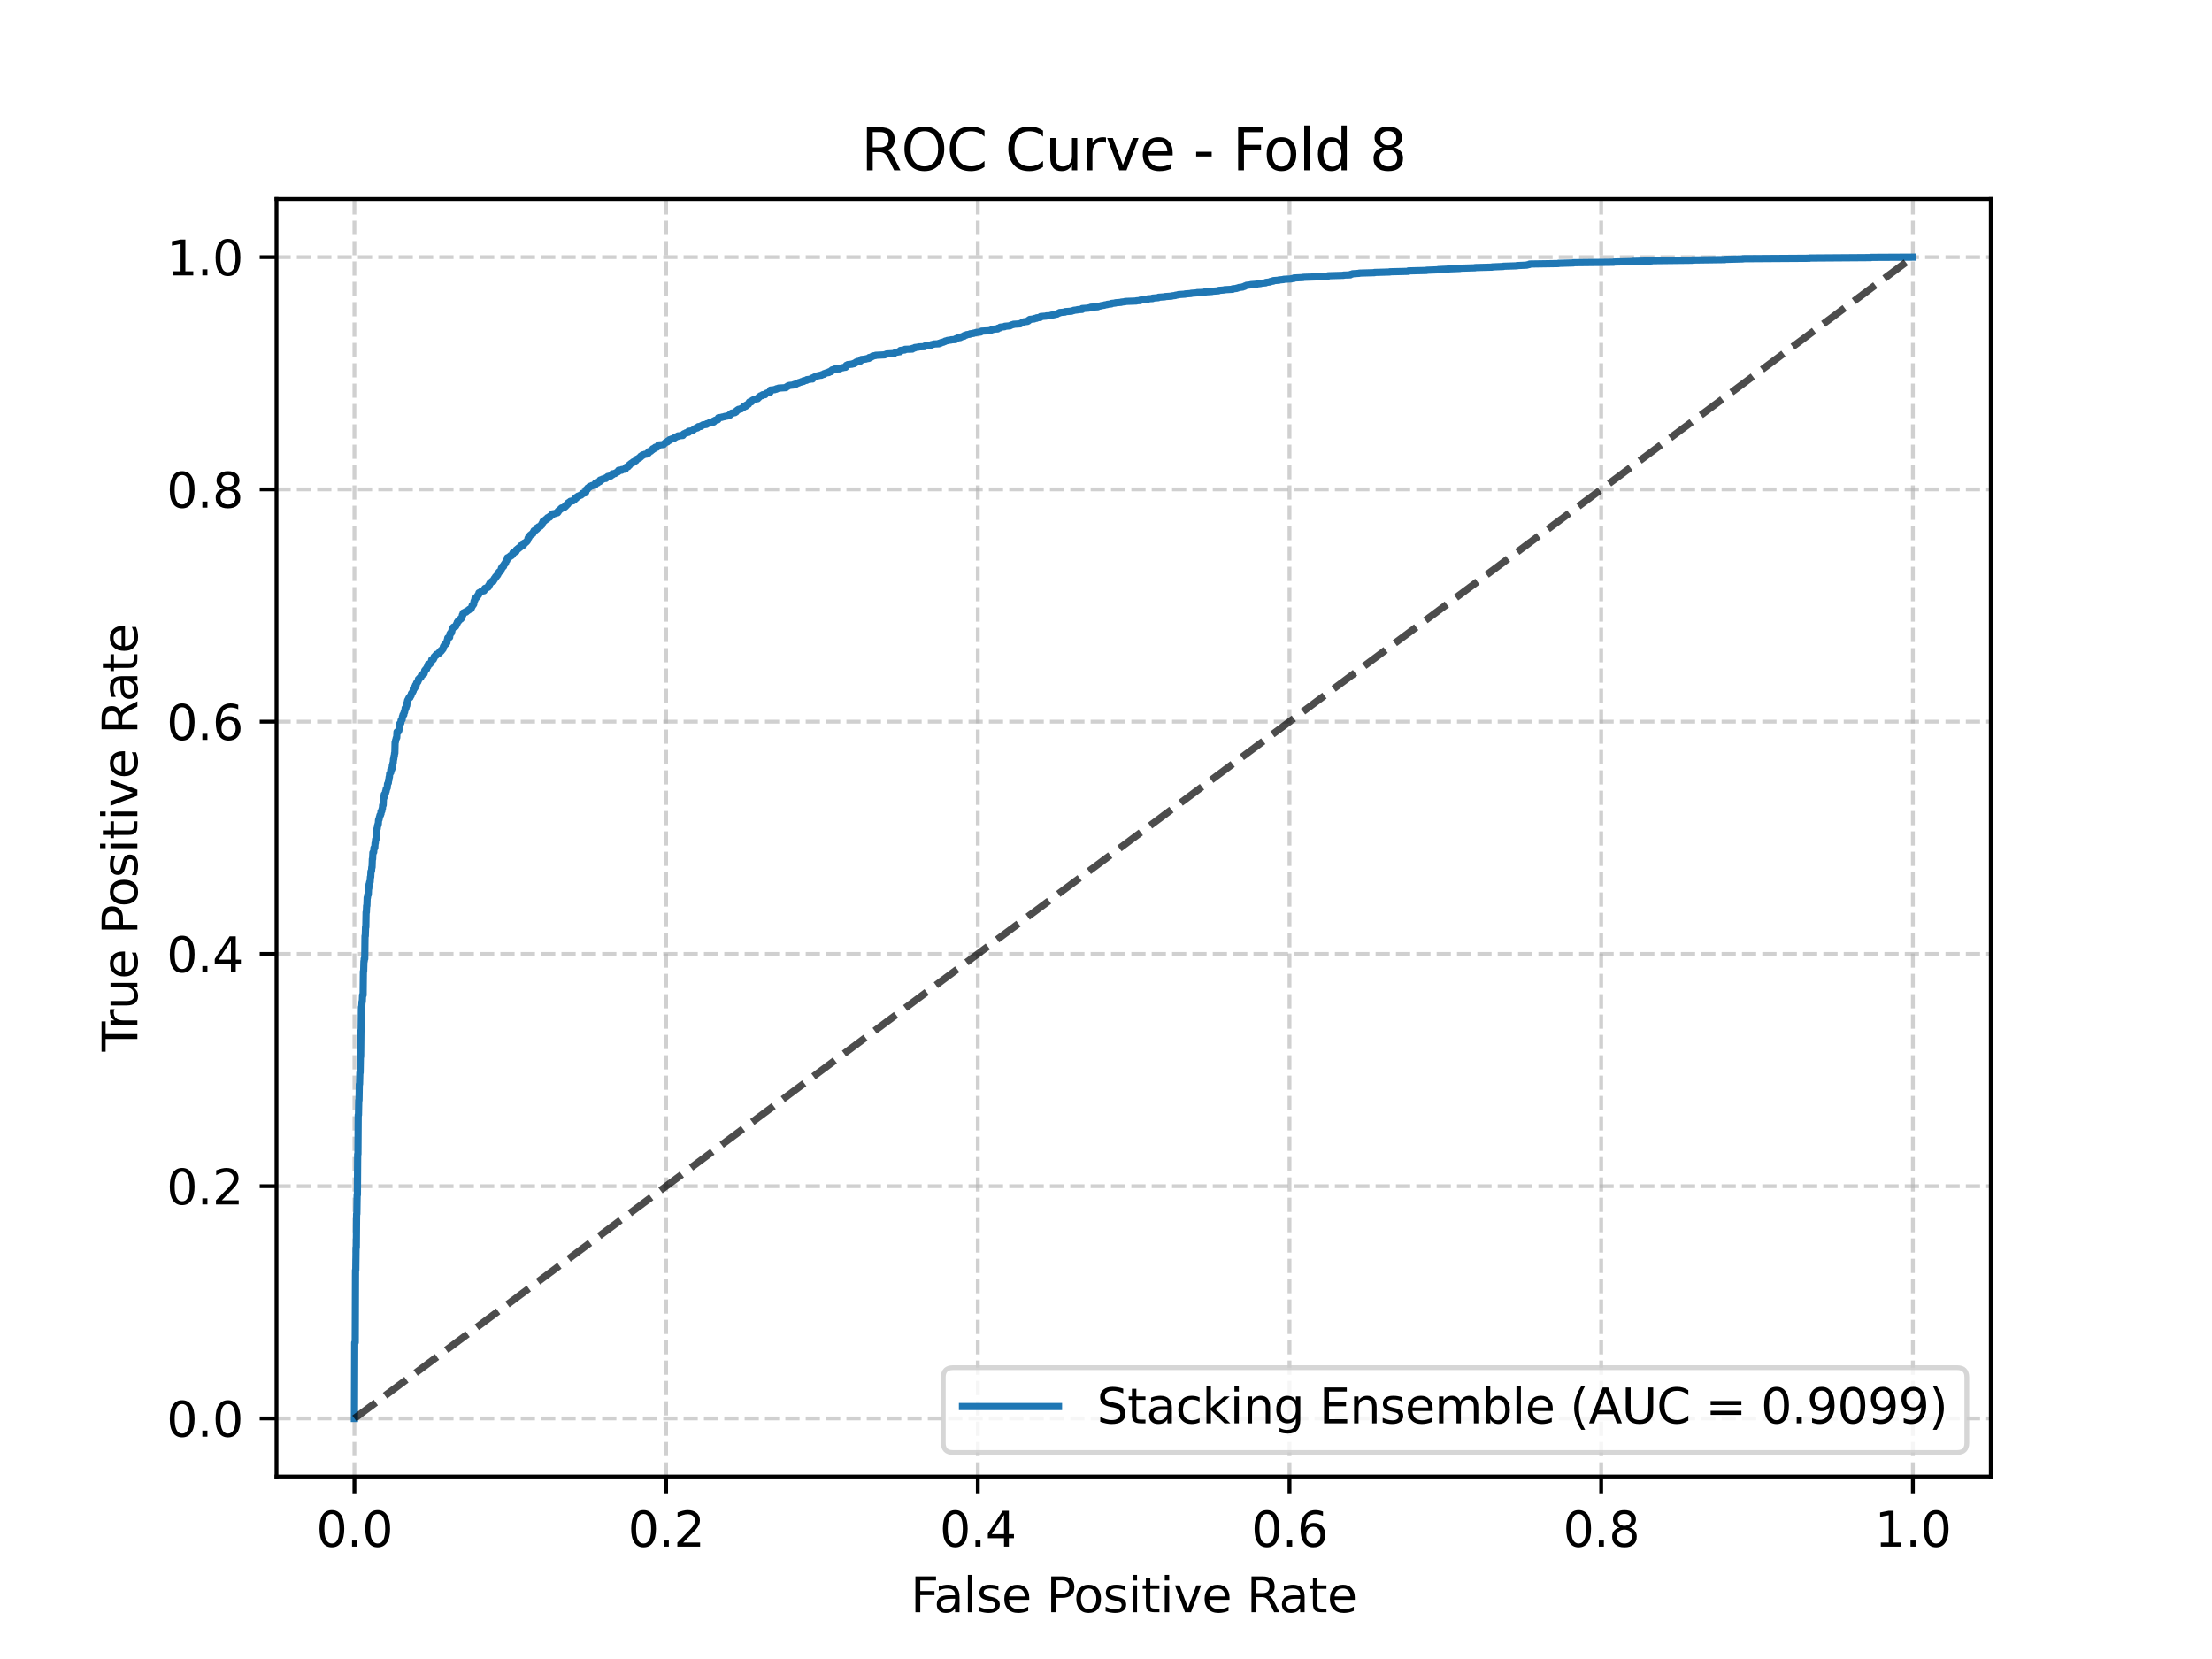 <?xml version="1.0" encoding="utf-8" standalone="no"?>
<!DOCTYPE svg PUBLIC "-//W3C//DTD SVG 1.1//EN"
  "http://www.w3.org/Graphics/SVG/1.1/DTD/svg11.dtd">
<svg xmlns:xlink="http://www.w3.org/1999/xlink" width="460.8pt" height="345.6pt" viewBox="0 0 460.8 345.6" xmlns="http://www.w3.org/2000/svg" version="1.1">
 <defs>
  <style type="text/css">*{stroke-linejoin: round; stroke-linecap: butt}</style>
 </defs>
 <g id="figure_1">
  <g id="patch_1">
   <path d="M 0 345.6 
L 460.8 345.6 
L 460.8 0 
L 0 0 
z
" style="fill: #ffffff"/>
  </g>
  <g id="axes_1">
   <g id="patch_2">
    <path d="M 57.6 307.584 
L 414.72 307.584 
L 414.72 41.472 
L 57.6 41.472 
z
" style="fill: #ffffff"/>
   </g>
   <g id="matplotlib.axis_1">
    <g id="xtick_1">
     <g id="line2d_1">
      <path d="M 73.833 307.584 
L 73.833 41.472 
" clip-path="url(#pe89d44fbc2)" style="fill: none; stroke-dasharray: 2.96,1.28; stroke-dashoffset: 0; stroke: #b0b0b0; stroke-opacity: 0.6; stroke-width: 0.8"/>
     </g>
     <g id="line2d_2">
      <defs>
       <path id="maa8bd7038b" d="M 0 0 
L 0 3.5 
" style="stroke: #000000; stroke-width: 0.8"/>
      </defs>
      <g>
       <use xlink:href="#maa8bd7038b" x="73.833" y="307.584" style="stroke: #000000; stroke-width: 0.8"/>
      </g>
     </g>
     <g id="text_1">
      <!-- 0.0 -->
      <g transform="translate(65.881 322.182) scale(0.1 -0.1)">
       <defs>
        <path id="DejaVuSans-30" d="M 2034 4250 
Q 1547 4250 1301 3770 
Q 1056 3291 1056 2328 
Q 1056 1369 1301 889 
Q 1547 409 2034 409 
Q 2525 409 2770 889 
Q 3016 1369 3016 2328 
Q 3016 3291 2770 3770 
Q 2525 4250 2034 4250 
z
M 2034 4750 
Q 2819 4750 3233 4129 
Q 3647 3509 3647 2328 
Q 3647 1150 3233 529 
Q 2819 -91 2034 -91 
Q 1250 -91 836 529 
Q 422 1150 422 2328 
Q 422 3509 836 4129 
Q 1250 4750 2034 4750 
z
" transform="scale(0.016)"/>
        <path id="DejaVuSans-2e" d="M 684 794 
L 1344 794 
L 1344 0 
L 684 0 
L 684 794 
z
" transform="scale(0.016)"/>
       </defs>
       <use xlink:href="#DejaVuSans-30"/>
       <use xlink:href="#DejaVuSans-2e" transform="translate(63.623 0)"/>
       <use xlink:href="#DejaVuSans-30" transform="translate(95.41 0)"/>
      </g>
     </g>
    </g>
    <g id="xtick_2">
     <g id="line2d_3">
      <path d="M 138.764 307.584 
L 138.764 41.472 
" clip-path="url(#pe89d44fbc2)" style="fill: none; stroke-dasharray: 2.96,1.28; stroke-dashoffset: 0; stroke: #b0b0b0; stroke-opacity: 0.6; stroke-width: 0.8"/>
     </g>
     <g id="line2d_4">
      <g>
       <use xlink:href="#maa8bd7038b" x="138.764" y="307.584" style="stroke: #000000; stroke-width: 0.8"/>
      </g>
     </g>
     <g id="text_2">
      <!-- 0.2 -->
      <g transform="translate(130.812 322.182) scale(0.1 -0.1)">
       <defs>
        <path id="DejaVuSans-32" d="M 1228 531 
L 3431 531 
L 3431 0 
L 469 0 
L 469 531 
Q 828 903 1448 1529 
Q 2069 2156 2228 2338 
Q 2531 2678 2651 2914 
Q 2772 3150 2772 3378 
Q 2772 3750 2511 3984 
Q 2250 4219 1831 4219 
Q 1534 4219 1204 4116 
Q 875 4013 500 3803 
L 500 4441 
Q 881 4594 1212 4672 
Q 1544 4750 1819 4750 
Q 2544 4750 2975 4387 
Q 3406 4025 3406 3419 
Q 3406 3131 3298 2873 
Q 3191 2616 2906 2266 
Q 2828 2175 2409 1742 
Q 1991 1309 1228 531 
z
" transform="scale(0.016)"/>
       </defs>
       <use xlink:href="#DejaVuSans-30"/>
       <use xlink:href="#DejaVuSans-2e" transform="translate(63.623 0)"/>
       <use xlink:href="#DejaVuSans-32" transform="translate(95.41 0)"/>
      </g>
     </g>
    </g>
    <g id="xtick_3">
     <g id="line2d_5">
      <path d="M 203.695 307.584 
L 203.695 41.472 
" clip-path="url(#pe89d44fbc2)" style="fill: none; stroke-dasharray: 2.96,1.28; stroke-dashoffset: 0; stroke: #b0b0b0; stroke-opacity: 0.6; stroke-width: 0.8"/>
     </g>
     <g id="line2d_6">
      <g>
       <use xlink:href="#maa8bd7038b" x="203.695" y="307.584" style="stroke: #000000; stroke-width: 0.8"/>
      </g>
     </g>
     <g id="text_3">
      <!-- 0.4 -->
      <g transform="translate(195.743 322.182) scale(0.1 -0.1)">
       <defs>
        <path id="DejaVuSans-34" d="M 2419 4116 
L 825 1625 
L 2419 1625 
L 2419 4116 
z
M 2253 4666 
L 3047 4666 
L 3047 1625 
L 3713 1625 
L 3713 1100 
L 3047 1100 
L 3047 0 
L 2419 0 
L 2419 1100 
L 313 1100 
L 313 1709 
L 2253 4666 
z
" transform="scale(0.016)"/>
       </defs>
       <use xlink:href="#DejaVuSans-30"/>
       <use xlink:href="#DejaVuSans-2e" transform="translate(63.623 0)"/>
       <use xlink:href="#DejaVuSans-34" transform="translate(95.41 0)"/>
      </g>
     </g>
    </g>
    <g id="xtick_4">
     <g id="line2d_7">
      <path d="M 268.625 307.584 
L 268.625 41.472 
" clip-path="url(#pe89d44fbc2)" style="fill: none; stroke-dasharray: 2.96,1.28; stroke-dashoffset: 0; stroke: #b0b0b0; stroke-opacity: 0.6; stroke-width: 0.8"/>
     </g>
     <g id="line2d_8">
      <g>
       <use xlink:href="#maa8bd7038b" x="268.625" y="307.584" style="stroke: #000000; stroke-width: 0.8"/>
      </g>
     </g>
     <g id="text_4">
      <!-- 0.6 -->
      <g transform="translate(260.674 322.182) scale(0.1 -0.1)">
       <defs>
        <path id="DejaVuSans-36" d="M 2113 2584 
Q 1688 2584 1439 2293 
Q 1191 2003 1191 1497 
Q 1191 994 1439 701 
Q 1688 409 2113 409 
Q 2538 409 2786 701 
Q 3034 994 3034 1497 
Q 3034 2003 2786 2293 
Q 2538 2584 2113 2584 
z
M 3366 4563 
L 3366 3988 
Q 3128 4100 2886 4159 
Q 2644 4219 2406 4219 
Q 1781 4219 1451 3797 
Q 1122 3375 1075 2522 
Q 1259 2794 1537 2939 
Q 1816 3084 2150 3084 
Q 2853 3084 3261 2657 
Q 3669 2231 3669 1497 
Q 3669 778 3244 343 
Q 2819 -91 2113 -91 
Q 1303 -91 875 529 
Q 447 1150 447 2328 
Q 447 3434 972 4092 
Q 1497 4750 2381 4750 
Q 2619 4750 2861 4703 
Q 3103 4656 3366 4563 
z
" transform="scale(0.016)"/>
       </defs>
       <use xlink:href="#DejaVuSans-30"/>
       <use xlink:href="#DejaVuSans-2e" transform="translate(63.623 0)"/>
       <use xlink:href="#DejaVuSans-36" transform="translate(95.41 0)"/>
      </g>
     </g>
    </g>
    <g id="xtick_5">
     <g id="line2d_9">
      <path d="M 333.556 307.584 
L 333.556 41.472 
" clip-path="url(#pe89d44fbc2)" style="fill: none; stroke-dasharray: 2.96,1.28; stroke-dashoffset: 0; stroke: #b0b0b0; stroke-opacity: 0.6; stroke-width: 0.8"/>
     </g>
     <g id="line2d_10">
      <g>
       <use xlink:href="#maa8bd7038b" x="333.556" y="307.584" style="stroke: #000000; stroke-width: 0.8"/>
      </g>
     </g>
     <g id="text_5">
      <!-- 0.8 -->
      <g transform="translate(325.605 322.182) scale(0.1 -0.1)">
       <defs>
        <path id="DejaVuSans-38" d="M 2034 2216 
Q 1584 2216 1326 1975 
Q 1069 1734 1069 1313 
Q 1069 891 1326 650 
Q 1584 409 2034 409 
Q 2484 409 2743 651 
Q 3003 894 3003 1313 
Q 3003 1734 2745 1975 
Q 2488 2216 2034 2216 
z
M 1403 2484 
Q 997 2584 770 2862 
Q 544 3141 544 3541 
Q 544 4100 942 4425 
Q 1341 4750 2034 4750 
Q 2731 4750 3128 4425 
Q 3525 4100 3525 3541 
Q 3525 3141 3298 2862 
Q 3072 2584 2669 2484 
Q 3125 2378 3379 2068 
Q 3634 1759 3634 1313 
Q 3634 634 3220 271 
Q 2806 -91 2034 -91 
Q 1263 -91 848 271 
Q 434 634 434 1313 
Q 434 1759 690 2068 
Q 947 2378 1403 2484 
z
M 1172 3481 
Q 1172 3119 1398 2916 
Q 1625 2713 2034 2713 
Q 2441 2713 2670 2916 
Q 2900 3119 2900 3481 
Q 2900 3844 2670 4047 
Q 2441 4250 2034 4250 
Q 1625 4250 1398 4047 
Q 1172 3844 1172 3481 
z
" transform="scale(0.016)"/>
       </defs>
       <use xlink:href="#DejaVuSans-30"/>
       <use xlink:href="#DejaVuSans-2e" transform="translate(63.623 0)"/>
       <use xlink:href="#DejaVuSans-38" transform="translate(95.41 0)"/>
      </g>
     </g>
    </g>
    <g id="xtick_6">
     <g id="line2d_11">
      <path d="M 398.487 307.584 
L 398.487 41.472 
" clip-path="url(#pe89d44fbc2)" style="fill: none; stroke-dasharray: 2.96,1.28; stroke-dashoffset: 0; stroke: #b0b0b0; stroke-opacity: 0.6; stroke-width: 0.8"/>
     </g>
     <g id="line2d_12">
      <g>
       <use xlink:href="#maa8bd7038b" x="398.487" y="307.584" style="stroke: #000000; stroke-width: 0.8"/>
      </g>
     </g>
     <g id="text_6">
      <!-- 1.0 -->
      <g transform="translate(390.536 322.182) scale(0.1 -0.1)">
       <defs>
        <path id="DejaVuSans-31" d="M 794 531 
L 1825 531 
L 1825 4091 
L 703 3866 
L 703 4441 
L 1819 4666 
L 2450 4666 
L 2450 531 
L 3481 531 
L 3481 0 
L 794 0 
L 794 531 
z
" transform="scale(0.016)"/>
       </defs>
       <use xlink:href="#DejaVuSans-31"/>
       <use xlink:href="#DejaVuSans-2e" transform="translate(63.623 0)"/>
       <use xlink:href="#DejaVuSans-30" transform="translate(95.41 0)"/>
      </g>
     </g>
    </g>
    <g id="text_7">
     <!-- False Positive Rate -->
     <g transform="translate(189.694 335.861) scale(0.1 -0.1)">
      <defs>
       <path id="DejaVuSans-46" d="M 628 4666 
L 3309 4666 
L 3309 4134 
L 1259 4134 
L 1259 2759 
L 3109 2759 
L 3109 2228 
L 1259 2228 
L 1259 0 
L 628 0 
L 628 4666 
z
" transform="scale(0.016)"/>
       <path id="DejaVuSans-61" d="M 2194 1759 
Q 1497 1759 1228 1600 
Q 959 1441 959 1056 
Q 959 750 1161 570 
Q 1363 391 1709 391 
Q 2188 391 2477 730 
Q 2766 1069 2766 1631 
L 2766 1759 
L 2194 1759 
z
M 3341 1997 
L 3341 0 
L 2766 0 
L 2766 531 
Q 2569 213 2275 61 
Q 1981 -91 1556 -91 
Q 1019 -91 701 211 
Q 384 513 384 1019 
Q 384 1609 779 1909 
Q 1175 2209 1959 2209 
L 2766 2209 
L 2766 2266 
Q 2766 2663 2505 2880 
Q 2244 3097 1772 3097 
Q 1472 3097 1187 3025 
Q 903 2953 641 2809 
L 641 3341 
Q 956 3463 1253 3523 
Q 1550 3584 1831 3584 
Q 2591 3584 2966 3190 
Q 3341 2797 3341 1997 
z
" transform="scale(0.016)"/>
       <path id="DejaVuSans-6c" d="M 603 4863 
L 1178 4863 
L 1178 0 
L 603 0 
L 603 4863 
z
" transform="scale(0.016)"/>
       <path id="DejaVuSans-73" d="M 2834 3397 
L 2834 2853 
Q 2591 2978 2328 3040 
Q 2066 3103 1784 3103 
Q 1356 3103 1142 2972 
Q 928 2841 928 2578 
Q 928 2378 1081 2264 
Q 1234 2150 1697 2047 
L 1894 2003 
Q 2506 1872 2764 1633 
Q 3022 1394 3022 966 
Q 3022 478 2636 193 
Q 2250 -91 1575 -91 
Q 1294 -91 989 -36 
Q 684 19 347 128 
L 347 722 
Q 666 556 975 473 
Q 1284 391 1588 391 
Q 1994 391 2212 530 
Q 2431 669 2431 922 
Q 2431 1156 2273 1281 
Q 2116 1406 1581 1522 
L 1381 1569 
Q 847 1681 609 1914 
Q 372 2147 372 2553 
Q 372 3047 722 3315 
Q 1072 3584 1716 3584 
Q 2034 3584 2315 3537 
Q 2597 3491 2834 3397 
z
" transform="scale(0.016)"/>
       <path id="DejaVuSans-65" d="M 3597 1894 
L 3597 1613 
L 953 1613 
Q 991 1019 1311 708 
Q 1631 397 2203 397 
Q 2534 397 2845 478 
Q 3156 559 3463 722 
L 3463 178 
Q 3153 47 2828 -22 
Q 2503 -91 2169 -91 
Q 1331 -91 842 396 
Q 353 884 353 1716 
Q 353 2575 817 3079 
Q 1281 3584 2069 3584 
Q 2775 3584 3186 3129 
Q 3597 2675 3597 1894 
z
M 3022 2063 
Q 3016 2534 2758 2815 
Q 2500 3097 2075 3097 
Q 1594 3097 1305 2825 
Q 1016 2553 972 2059 
L 3022 2063 
z
" transform="scale(0.016)"/>
       <path id="DejaVuSans-20" transform="scale(0.016)"/>
       <path id="DejaVuSans-50" d="M 1259 4147 
L 1259 2394 
L 2053 2394 
Q 2494 2394 2734 2622 
Q 2975 2850 2975 3272 
Q 2975 3691 2734 3919 
Q 2494 4147 2053 4147 
L 1259 4147 
z
M 628 4666 
L 2053 4666 
Q 2838 4666 3239 4311 
Q 3641 3956 3641 3272 
Q 3641 2581 3239 2228 
Q 2838 1875 2053 1875 
L 1259 1875 
L 1259 0 
L 628 0 
L 628 4666 
z
" transform="scale(0.016)"/>
       <path id="DejaVuSans-6f" d="M 1959 3097 
Q 1497 3097 1228 2736 
Q 959 2375 959 1747 
Q 959 1119 1226 758 
Q 1494 397 1959 397 
Q 2419 397 2687 759 
Q 2956 1122 2956 1747 
Q 2956 2369 2687 2733 
Q 2419 3097 1959 3097 
z
M 1959 3584 
Q 2709 3584 3137 3096 
Q 3566 2609 3566 1747 
Q 3566 888 3137 398 
Q 2709 -91 1959 -91 
Q 1206 -91 779 398 
Q 353 888 353 1747 
Q 353 2609 779 3096 
Q 1206 3584 1959 3584 
z
" transform="scale(0.016)"/>
       <path id="DejaVuSans-69" d="M 603 3500 
L 1178 3500 
L 1178 0 
L 603 0 
L 603 3500 
z
M 603 4863 
L 1178 4863 
L 1178 4134 
L 603 4134 
L 603 4863 
z
" transform="scale(0.016)"/>
       <path id="DejaVuSans-74" d="M 1172 4494 
L 1172 3500 
L 2356 3500 
L 2356 3053 
L 1172 3053 
L 1172 1153 
Q 1172 725 1289 603 
Q 1406 481 1766 481 
L 2356 481 
L 2356 0 
L 1766 0 
Q 1100 0 847 248 
Q 594 497 594 1153 
L 594 3053 
L 172 3053 
L 172 3500 
L 594 3500 
L 594 4494 
L 1172 4494 
z
" transform="scale(0.016)"/>
       <path id="DejaVuSans-76" d="M 191 3500 
L 800 3500 
L 1894 563 
L 2988 3500 
L 3597 3500 
L 2284 0 
L 1503 0 
L 191 3500 
z
" transform="scale(0.016)"/>
       <path id="DejaVuSans-52" d="M 2841 2188 
Q 3044 2119 3236 1894 
Q 3428 1669 3622 1275 
L 4263 0 
L 3584 0 
L 2988 1197 
Q 2756 1666 2539 1819 
Q 2322 1972 1947 1972 
L 1259 1972 
L 1259 0 
L 628 0 
L 628 4666 
L 2053 4666 
Q 2853 4666 3247 4331 
Q 3641 3997 3641 3322 
Q 3641 2881 3436 2590 
Q 3231 2300 2841 2188 
z
M 1259 4147 
L 1259 2491 
L 2053 2491 
Q 2509 2491 2742 2702 
Q 2975 2913 2975 3322 
Q 2975 3731 2742 3939 
Q 2509 4147 2053 4147 
L 1259 4147 
z
" transform="scale(0.016)"/>
      </defs>
      <use xlink:href="#DejaVuSans-46"/>
      <use xlink:href="#DejaVuSans-61" transform="translate(48.395 0)"/>
      <use xlink:href="#DejaVuSans-6c" transform="translate(109.674 0)"/>
      <use xlink:href="#DejaVuSans-73" transform="translate(137.457 0)"/>
      <use xlink:href="#DejaVuSans-65" transform="translate(189.557 0)"/>
      <use xlink:href="#DejaVuSans-20" transform="translate(251.08 0)"/>
      <use xlink:href="#DejaVuSans-50" transform="translate(282.867 0)"/>
      <use xlink:href="#DejaVuSans-6f" transform="translate(339.545 0)"/>
      <use xlink:href="#DejaVuSans-73" transform="translate(400.727 0)"/>
      <use xlink:href="#DejaVuSans-69" transform="translate(452.826 0)"/>
      <use xlink:href="#DejaVuSans-74" transform="translate(480.609 0)"/>
      <use xlink:href="#DejaVuSans-69" transform="translate(519.818 0)"/>
      <use xlink:href="#DejaVuSans-76" transform="translate(547.602 0)"/>
      <use xlink:href="#DejaVuSans-65" transform="translate(606.781 0)"/>
      <use xlink:href="#DejaVuSans-20" transform="translate(668.305 0)"/>
      <use xlink:href="#DejaVuSans-52" transform="translate(700.092 0)"/>
      <use xlink:href="#DejaVuSans-61" transform="translate(767.324 0)"/>
      <use xlink:href="#DejaVuSans-74" transform="translate(828.604 0)"/>
      <use xlink:href="#DejaVuSans-65" transform="translate(867.812 0)"/>
     </g>
    </g>
   </g>
   <g id="matplotlib.axis_2">
    <g id="ytick_1">
     <g id="line2d_13">
      <path d="M 57.6 295.488 
L 414.72 295.488 
" clip-path="url(#pe89d44fbc2)" style="fill: none; stroke-dasharray: 2.96,1.28; stroke-dashoffset: 0; stroke: #b0b0b0; stroke-opacity: 0.6; stroke-width: 0.8"/>
     </g>
     <g id="line2d_14">
      <defs>
       <path id="m34c2cd83fd" d="M 0 0 
L -3.5 0 
" style="stroke: #000000; stroke-width: 0.8"/>
      </defs>
      <g>
       <use xlink:href="#m34c2cd83fd" x="57.6" y="295.488" style="stroke: #000000; stroke-width: 0.8"/>
      </g>
     </g>
     <g id="text_8">
      <!-- 0.0 -->
      <g transform="translate(34.697 299.287) scale(0.1 -0.1)">
       <use xlink:href="#DejaVuSans-30"/>
       <use xlink:href="#DejaVuSans-2e" transform="translate(63.623 0)"/>
       <use xlink:href="#DejaVuSans-30" transform="translate(95.41 0)"/>
      </g>
     </g>
    </g>
    <g id="ytick_2">
     <g id="line2d_15">
      <path d="M 57.6 247.104 
L 414.72 247.104 
" clip-path="url(#pe89d44fbc2)" style="fill: none; stroke-dasharray: 2.96,1.28; stroke-dashoffset: 0; stroke: #b0b0b0; stroke-opacity: 0.6; stroke-width: 0.8"/>
     </g>
     <g id="line2d_16">
      <g>
       <use xlink:href="#m34c2cd83fd" x="57.6" y="247.104" style="stroke: #000000; stroke-width: 0.8"/>
      </g>
     </g>
     <g id="text_9">
      <!-- 0.2 -->
      <g transform="translate(34.697 250.903) scale(0.1 -0.1)">
       <use xlink:href="#DejaVuSans-30"/>
       <use xlink:href="#DejaVuSans-2e" transform="translate(63.623 0)"/>
       <use xlink:href="#DejaVuSans-32" transform="translate(95.41 0)"/>
      </g>
     </g>
    </g>
    <g id="ytick_3">
     <g id="line2d_17">
      <path d="M 57.6 198.72 
L 414.72 198.72 
" clip-path="url(#pe89d44fbc2)" style="fill: none; stroke-dasharray: 2.96,1.28; stroke-dashoffset: 0; stroke: #b0b0b0; stroke-opacity: 0.6; stroke-width: 0.8"/>
     </g>
     <g id="line2d_18">
      <g>
       <use xlink:href="#m34c2cd83fd" x="57.6" y="198.72" style="stroke: #000000; stroke-width: 0.8"/>
      </g>
     </g>
     <g id="text_10">
      <!-- 0.4 -->
      <g transform="translate(34.697 202.519) scale(0.1 -0.1)">
       <use xlink:href="#DejaVuSans-30"/>
       <use xlink:href="#DejaVuSans-2e" transform="translate(63.623 0)"/>
       <use xlink:href="#DejaVuSans-34" transform="translate(95.41 0)"/>
      </g>
     </g>
    </g>
    <g id="ytick_4">
     <g id="line2d_19">
      <path d="M 57.6 150.336 
L 414.72 150.336 
" clip-path="url(#pe89d44fbc2)" style="fill: none; stroke-dasharray: 2.96,1.28; stroke-dashoffset: 0; stroke: #b0b0b0; stroke-opacity: 0.6; stroke-width: 0.8"/>
     </g>
     <g id="line2d_20">
      <g>
       <use xlink:href="#m34c2cd83fd" x="57.6" y="150.336" style="stroke: #000000; stroke-width: 0.8"/>
      </g>
     </g>
     <g id="text_11">
      <!-- 0.6 -->
      <g transform="translate(34.697 154.135) scale(0.1 -0.1)">
       <use xlink:href="#DejaVuSans-30"/>
       <use xlink:href="#DejaVuSans-2e" transform="translate(63.623 0)"/>
       <use xlink:href="#DejaVuSans-36" transform="translate(95.41 0)"/>
      </g>
     </g>
    </g>
    <g id="ytick_5">
     <g id="line2d_21">
      <path d="M 57.6 101.952 
L 414.72 101.952 
" clip-path="url(#pe89d44fbc2)" style="fill: none; stroke-dasharray: 2.96,1.28; stroke-dashoffset: 0; stroke: #b0b0b0; stroke-opacity: 0.6; stroke-width: 0.8"/>
     </g>
     <g id="line2d_22">
      <g>
       <use xlink:href="#m34c2cd83fd" x="57.6" y="101.952" style="stroke: #000000; stroke-width: 0.8"/>
      </g>
     </g>
     <g id="text_12">
      <!-- 0.8 -->
      <g transform="translate(34.697 105.751) scale(0.1 -0.1)">
       <use xlink:href="#DejaVuSans-30"/>
       <use xlink:href="#DejaVuSans-2e" transform="translate(63.623 0)"/>
       <use xlink:href="#DejaVuSans-38" transform="translate(95.41 0)"/>
      </g>
     </g>
    </g>
    <g id="ytick_6">
     <g id="line2d_23">
      <path d="M 57.6 53.568 
L 414.72 53.568 
" clip-path="url(#pe89d44fbc2)" style="fill: none; stroke-dasharray: 2.96,1.28; stroke-dashoffset: 0; stroke: #b0b0b0; stroke-opacity: 0.6; stroke-width: 0.8"/>
     </g>
     <g id="line2d_24">
      <g>
       <use xlink:href="#m34c2cd83fd" x="57.6" y="53.568" style="stroke: #000000; stroke-width: 0.8"/>
      </g>
     </g>
     <g id="text_13">
      <!-- 1.0 -->
      <g transform="translate(34.697 57.367) scale(0.1 -0.1)">
       <use xlink:href="#DejaVuSans-31"/>
       <use xlink:href="#DejaVuSans-2e" transform="translate(63.623 0)"/>
       <use xlink:href="#DejaVuSans-30" transform="translate(95.41 0)"/>
      </g>
     </g>
    </g>
    <g id="text_14">
     <!-- True Positive Rate -->
     <g transform="translate(28.617 219.058) rotate(-90) scale(0.1 -0.1)">
      <defs>
       <path id="DejaVuSans-54" d="M -19 4666 
L 3928 4666 
L 3928 4134 
L 2272 4134 
L 2272 0 
L 1638 0 
L 1638 4134 
L -19 4134 
L -19 4666 
z
" transform="scale(0.016)"/>
       <path id="DejaVuSans-72" d="M 2631 2963 
Q 2534 3019 2420 3045 
Q 2306 3072 2169 3072 
Q 1681 3072 1420 2755 
Q 1159 2438 1159 1844 
L 1159 0 
L 581 0 
L 581 3500 
L 1159 3500 
L 1159 2956 
Q 1341 3275 1631 3429 
Q 1922 3584 2338 3584 
Q 2397 3584 2469 3576 
Q 2541 3569 2628 3553 
L 2631 2963 
z
" transform="scale(0.016)"/>
       <path id="DejaVuSans-75" d="M 544 1381 
L 544 3500 
L 1119 3500 
L 1119 1403 
Q 1119 906 1312 657 
Q 1506 409 1894 409 
Q 2359 409 2629 706 
Q 2900 1003 2900 1516 
L 2900 3500 
L 3475 3500 
L 3475 0 
L 2900 0 
L 2900 538 
Q 2691 219 2414 64 
Q 2138 -91 1772 -91 
Q 1169 -91 856 284 
Q 544 659 544 1381 
z
M 1991 3584 
L 1991 3584 
z
" transform="scale(0.016)"/>
      </defs>
      <use xlink:href="#DejaVuSans-54"/>
      <use xlink:href="#DejaVuSans-72" transform="translate(46.334 0)"/>
      <use xlink:href="#DejaVuSans-75" transform="translate(87.447 0)"/>
      <use xlink:href="#DejaVuSans-65" transform="translate(150.826 0)"/>
      <use xlink:href="#DejaVuSans-20" transform="translate(212.35 0)"/>
      <use xlink:href="#DejaVuSans-50" transform="translate(244.137 0)"/>
      <use xlink:href="#DejaVuSans-6f" transform="translate(300.814 0)"/>
      <use xlink:href="#DejaVuSans-73" transform="translate(361.996 0)"/>
      <use xlink:href="#DejaVuSans-69" transform="translate(414.096 0)"/>
      <use xlink:href="#DejaVuSans-74" transform="translate(441.879 0)"/>
      <use xlink:href="#DejaVuSans-69" transform="translate(481.088 0)"/>
      <use xlink:href="#DejaVuSans-76" transform="translate(508.871 0)"/>
      <use xlink:href="#DejaVuSans-65" transform="translate(568.051 0)"/>
      <use xlink:href="#DejaVuSans-20" transform="translate(629.574 0)"/>
      <use xlink:href="#DejaVuSans-52" transform="translate(661.361 0)"/>
      <use xlink:href="#DejaVuSans-61" transform="translate(728.594 0)"/>
      <use xlink:href="#DejaVuSans-74" transform="translate(789.873 0)"/>
      <use xlink:href="#DejaVuSans-65" transform="translate(829.082 0)"/>
     </g>
    </g>
   </g>
   <g id="line2d_25">
    <path d="M 73.833 295.488 
L 73.889 279.705 
L 74.002 279.658 
L 74.059 264.613 
L 74.115 264.613 
L 74.172 259.906 
L 74.228 259.906 
L 74.285 252.891 
L 74.341 252.891 
L 74.398 248.922 
L 74.454 248.922 
L 74.511 240.431 
L 74.567 240.431 
L 74.624 232.262 
L 74.68 232.262 
L 74.737 229.216 
L 74.793 229.216 
L 74.85 225.847 
L 74.906 225.847 
L 74.963 223.447 
L 75.019 223.447 
L 75.076 220.125 
L 75.132 220.125 
L 75.189 214.679 
L 75.245 214.679 
L 75.302 209.787 
L 75.358 209.787 
L 75.415 208.679 
L 75.471 208.679 
L 75.528 207.295 
L 75.641 207.295 
L 75.697 202.357 
L 75.754 202.357 
L 75.81 200.234 
L 75.867 200.234 
L 75.867 199.726 
L 75.98 199.726 
L 76.036 194.973 
L 76.093 194.973 
L 76.149 193.127 
L 76.206 193.127 
L 76.262 190.035 
L 76.319 190.035 
L 76.375 188.696 
L 76.432 188.696 
L 76.488 186.989 
L 76.545 186.989 
L 76.601 186.435 
L 76.714 186.342 
L 76.771 185.05 
L 76.827 185.05 
L 76.884 184.22 
L 76.94 184.22 
L 76.997 183.758 
L 77.11 183.712 
L 77.166 182.697 
L 77.223 182.697 
L 77.279 181.543 
L 77.392 181.451 
L 77.449 180.666 
L 77.505 180.666 
L 77.562 178.958 
L 77.618 178.958 
L 77.675 177.62 
L 77.844 177.528 
L 77.901 176.651 
L 78.07 176.605 
L 78.127 175.636 
L 78.183 175.636 
L 78.24 174.851 
L 78.353 174.805 
L 78.409 173.328 
L 78.466 173.328 
L 78.522 172.636 
L 78.579 172.636 
L 78.635 172.036 
L 78.692 172.036 
L 78.748 171.667 
L 78.805 171.667 
L 78.861 170.79 
L 78.974 170.698 
L 79.031 170.236 
L 79.087 170.236 
L 79.144 169.821 
L 79.257 169.821 
L 79.313 169.498 
L 79.37 169.498 
L 79.37 169.036 
L 79.539 168.944 
L 79.596 168.482 
L 79.652 168.482 
L 79.709 167.744 
L 79.822 167.698 
L 79.878 166.175 
L 79.991 166.175 
L 80.048 165.483 
L 80.217 165.39 
L 80.274 165.206 
L 80.33 165.206 
L 80.33 164.836 
L 80.443 164.836 
L 80.443 164.375 
L 80.556 164.375 
L 80.613 164.098 
L 80.669 164.098 
L 80.726 163.313 
L 80.782 163.313 
L 80.839 163.083 
L 80.895 163.083 
L 80.952 162.483 
L 81.008 162.483 
L 81.065 161.883 
L 81.121 161.883 
L 81.178 161.144 
L 81.404 160.914 
L 81.404 160.36 
L 81.573 160.36 
L 81.63 160.083 
L 81.686 160.083 
L 81.743 159.391 
L 81.799 159.391 
L 81.856 158.975 
L 81.912 158.975 
L 81.969 158.145 
L 82.025 158.145 
L 82.082 157.545 
L 82.138 157.545 
L 82.195 156.899 
L 82.251 156.899 
L 82.308 154.591 
L 82.364 154.591 
L 82.421 154.176 
L 82.477 154.176 
L 82.534 153.76 
L 82.647 153.668 
L 82.703 152.468 
L 82.986 152.422 
L 82.986 152.191 
L 83.099 152.191 
L 83.155 151.591 
L 83.212 151.591 
L 83.268 150.761 
L 83.494 150.668 
L 83.551 150.068 
L 83.664 150.022 
L 83.72 149.884 
L 83.777 149.884 
L 83.833 149.284 
L 83.89 149.284 
L 83.946 148.915 
L 84.116 148.915 
L 84.172 148.407 
L 84.285 148.361 
L 84.342 147.899 
L 84.398 147.899 
L 84.398 147.53 
L 84.568 147.484 
L 84.624 147.022 
L 84.737 146.976 
L 84.794 146.376 
L 84.85 146.376 
L 84.907 145.915 
L 85.02 145.822 
L 85.076 145.592 
L 85.133 145.592 
L 85.189 145.361 
L 85.415 145.315 
L 85.472 144.992 
L 85.641 144.899 
L 85.698 144.484 
L 85.867 144.392 
L 85.924 144.161 
L 85.98 144.161 
L 86.037 143.93 
L 86.093 143.93 
L 86.093 143.423 
L 86.376 143.377 
L 86.376 143.1 
L 86.545 143.1 
L 86.545 142.73 
L 86.715 142.73 
L 86.771 142.269 
L 86.941 142.177 
L 86.941 142.038 
L 87.054 142.038 
L 87.11 141.761 
L 87.167 141.761 
L 87.167 141.484 
L 87.336 141.392 
L 87.393 141.254 
L 87.562 141.207 
L 87.562 141.115 
L 87.675 141.115 
L 87.732 140.838 
L 87.788 140.838 
L 87.788 140.654 
L 88.071 140.561 
L 88.071 140.423 
L 88.353 140.331 
L 88.41 139.961 
L 88.466 139.961 
L 88.466 139.685 
L 88.636 139.638 
L 88.636 139.454 
L 88.862 139.408 
L 88.918 139.085 
L 89.031 138.992 
L 89.031 138.854 
L 89.144 138.854 
L 89.201 138.392 
L 89.596 138.3 
L 89.653 138.162 
L 89.766 138.069 
L 89.823 137.838 
L 89.879 137.838 
L 89.936 137.423 
L 90.275 137.377 
L 90.331 137.146 
L 90.388 137.146 
L 90.444 136.823 
L 90.614 136.731 
L 90.67 136.592 
L 90.84 136.546 
L 90.896 136.316 
L 91.235 136.223 
L 91.292 136.131 
L 91.574 136.039 
L 91.574 135.808 
L 91.687 135.808 
L 91.687 135.669 
L 91.913 135.669 
L 91.913 135.439 
L 92.139 135.393 
L 92.196 135.254 
L 92.309 135.162 
L 92.365 134.7 
L 92.478 134.654 
L 92.535 134.423 
L 92.704 134.331 
L 92.761 134.146 
L 92.93 134.146 
L 92.93 133.916 
L 93.1 133.87 
L 93.156 133.362 
L 93.213 133.362 
L 93.269 132.9 
L 93.495 132.808 
L 93.495 132.762 
L 93.665 132.762 
L 93.721 132.07 
L 93.778 132.07 
L 93.834 131.885 
L 94.004 131.885 
L 94.06 131.562 
L 94.117 131.562 
L 94.173 131.101 
L 94.23 131.101 
L 94.286 130.824 
L 94.456 130.777 
L 94.456 130.639 
L 94.795 130.547 
L 94.795 130.501 
L 94.908 130.501 
L 94.964 130.316 
L 95.021 130.316 
L 95.077 130.039 
L 95.19 129.993 
L 95.247 129.624 
L 95.36 129.624 
L 95.36 129.485 
L 95.473 129.485 
L 95.473 129.301 
L 95.699 129.208 
L 95.755 129.024 
L 96.038 128.931 
L 96.038 128.793 
L 96.151 128.793 
L 96.207 128.608 
L 96.264 128.608 
L 96.32 128.101 
L 96.433 128.101 
L 96.49 127.685 
L 96.772 127.639 
L 96.772 127.547 
L 97.111 127.501 
L 97.168 127.316 
L 97.45 127.224 
L 97.507 127.132 
L 97.733 127.039 
L 97.733 126.947 
L 98.128 126.855 
L 98.185 126.578 
L 98.298 126.486 
L 98.354 126.116 
L 98.58 126.024 
L 98.58 125.839 
L 98.693 125.839 
L 98.75 125.239 
L 98.806 125.239 
L 98.863 125.055 
L 98.919 125.055 
L 98.919 124.732 
L 99.032 124.732 
L 99.089 124.547 
L 99.258 124.501 
L 99.315 124.316 
L 99.484 124.224 
L 99.541 123.993 
L 99.71 123.901 
L 99.767 123.486 
L 100.106 123.393 
L 100.106 123.301 
L 100.275 123.255 
L 100.275 123.163 
L 100.84 123.07 
L 100.897 122.747 
L 100.953 122.747 
L 101.01 122.563 
L 101.349 122.517 
L 101.349 122.424 
L 101.688 122.332 
L 101.744 122.194 
L 101.801 122.194 
L 101.801 121.917 
L 101.97 121.87 
L 102.027 121.501 
L 102.253 121.409 
L 102.309 121.317 
L 102.422 121.224 
L 102.422 121.132 
L 102.761 121.086 
L 102.818 120.763 
L 102.987 120.717 
L 102.987 120.486 
L 103.213 120.394 
L 103.213 120.163 
L 103.383 120.163 
L 103.383 119.978 
L 103.609 119.886 
L 103.665 119.701 
L 103.722 119.701 
L 103.722 119.425 
L 103.891 119.378 
L 103.948 119.148 
L 104.117 119.055 
L 104.174 118.963 
L 104.343 118.963 
L 104.4 118.594 
L 104.456 118.594 
L 104.456 118.317 
L 104.626 118.317 
L 104.682 117.994 
L 104.908 117.994 
L 104.965 117.625 
L 105.078 117.579 
L 105.134 117.394 
L 105.304 117.348 
L 105.36 116.979 
L 105.417 116.979 
L 105.417 116.84 
L 105.586 116.748 
L 105.643 116.471 
L 105.699 116.471 
L 105.699 116.194 
L 105.982 116.102 
L 106.038 116.009 
L 106.321 115.917 
L 106.321 115.779 
L 106.603 115.732 
L 106.66 115.548 
L 106.773 115.548 
L 106.829 115.179 
L 107.055 115.179 
L 107.055 115.04 
L 107.281 114.948 
L 107.281 114.902 
L 107.507 114.902 
L 107.564 114.533 
L 107.79 114.486 
L 107.79 114.348 
L 108.016 114.302 
L 108.016 114.163 
L 108.242 114.117 
L 108.242 114.025 
L 108.411 113.979 
L 108.468 113.702 
L 108.976 113.61 
L 108.976 113.517 
L 109.089 113.517 
L 109.146 113.148 
L 109.485 113.056 
L 109.485 112.963 
L 109.654 112.917 
L 109.654 112.825 
L 109.824 112.733 
L 109.88 112.548 
L 109.937 112.548 
L 109.993 112.133 
L 110.163 112.04 
L 110.163 111.764 
L 110.389 111.671 
L 110.445 111.487 
L 110.615 111.441 
L 110.671 111.302 
L 110.897 111.21 
L 110.897 111.164 
L 111.01 111.164 
L 111.067 110.887 
L 111.236 110.794 
L 111.236 110.564 
L 111.575 110.471 
L 111.632 110.287 
L 111.858 110.241 
L 111.858 109.964 
L 112.14 109.964 
L 112.197 109.733 
L 112.592 109.641 
L 112.649 109.456 
L 112.875 109.364 
L 112.875 109.087 
L 112.988 109.087 
L 113.044 108.856 
L 113.101 108.856 
L 113.101 108.625 
L 113.383 108.579 
L 113.44 108.395 
L 113.722 108.302 
L 113.722 108.164 
L 114.005 108.118 
L 114.061 107.841 
L 114.513 107.748 
L 114.513 107.564 
L 114.739 107.518 
L 114.796 107.379 
L 115.022 107.333 
L 115.078 107.056 
L 115.7 106.964 
L 115.7 106.918 
L 116.152 106.825 
L 116.152 106.687 
L 116.265 106.687 
L 116.265 106.456 
L 116.434 106.41 
L 116.491 106.272 
L 116.66 106.179 
L 116.66 106.133 
L 116.83 106.041 
L 116.83 105.949 
L 116.999 105.949 
L 116.999 105.81 
L 117.564 105.718 
L 117.621 105.579 
L 117.79 105.533 
L 117.79 105.303 
L 118.016 105.303 
L 118.016 105.118 
L 118.299 105.026 
L 118.355 104.749 
L 118.581 104.656 
L 118.581 104.61 
L 118.807 104.518 
L 118.807 104.426 
L 119.373 104.333 
L 119.429 104.241 
L 119.655 104.149 
L 119.712 103.872 
L 120.051 103.78 
L 120.051 103.595 
L 120.333 103.503 
L 120.39 103.364 
L 120.729 103.272 
L 120.729 103.226 
L 121.068 103.133 
L 121.124 102.995 
L 121.35 102.903 
L 121.35 102.764 
L 121.915 102.672 
L 121.915 102.533 
L 122.028 102.533 
L 122.085 102.026 
L 122.367 101.934 
L 122.424 101.657 
L 122.65 101.564 
L 122.65 101.518 
L 122.763 101.518 
L 122.819 101.334 
L 123.271 101.241 
L 123.271 101.149 
L 123.949 101.057 
L 124.006 100.687 
L 124.514 100.595 
L 124.514 100.457 
L 124.853 100.364 
L 124.853 100.318 
L 124.966 100.318 
L 125.023 99.995 
L 125.475 99.903 
L 125.475 99.811 
L 125.87 99.718 
L 125.87 99.672 
L 126.209 99.672 
L 126.209 99.534 
L 126.435 99.441 
L 126.435 99.395 
L 126.605 99.303 
L 126.605 99.257 
L 127.226 99.165 
L 127.226 99.026 
L 127.565 98.934 
L 127.565 98.703 
L 128.13 98.657 
L 128.13 98.565 
L 128.413 98.472 
L 128.469 98.38 
L 128.752 98.288 
L 128.752 98.195 
L 128.865 98.195 
L 128.865 97.965 
L 129.486 97.965 
L 129.486 97.826 
L 130.277 97.734 
L 130.334 97.457 
L 130.447 97.411 
L 130.447 97.319 
L 130.842 97.226 
L 130.842 97.088 
L 130.955 97.088 
L 130.955 96.949 
L 131.125 96.949 
L 131.125 96.811 
L 131.294 96.719 
L 131.294 96.672 
L 131.464 96.58 
L 131.464 96.534 
L 131.69 96.442 
L 131.746 96.349 
L 131.916 96.349 
L 131.916 96.211 
L 132.255 96.119 
L 132.255 96.026 
L 132.481 95.98 
L 132.537 95.796 
L 132.65 95.703 
L 132.65 95.657 
L 132.933 95.565 
L 132.989 95.472 
L 133.272 95.38 
L 133.328 95.196 
L 133.498 95.196 
L 133.498 95.011 
L 133.837 94.919 
L 133.837 94.78 
L 134.289 94.688 
L 134.289 94.642 
L 134.741 94.596 
L 134.797 94.457 
L 135.08 94.411 
L 135.136 94.088 
L 135.588 93.996 
L 135.645 93.811 
L 135.927 93.719 
L 135.984 93.488 
L 136.266 93.488 
L 136.266 93.35 
L 136.436 93.35 
L 136.492 93.165 
L 136.888 93.165 
L 136.944 92.98 
L 137.114 92.934 
L 137.17 92.703 
L 138.244 92.611 
L 138.3 92.473 
L 138.47 92.38 
L 138.526 92.288 
L 138.696 92.196 
L 138.696 92.15 
L 139.035 92.057 
L 139.091 91.873 
L 139.43 91.78 
L 139.487 91.596 
L 139.882 91.504 
L 139.882 91.457 
L 140.334 91.365 
L 140.334 91.319 
L 140.504 91.273 
L 140.504 91.181 
L 140.786 91.088 
L 140.843 90.996 
L 141.238 90.904 
L 141.238 90.811 
L 142.255 90.719 
L 142.312 90.488 
L 142.481 90.442 
L 142.481 90.35 
L 142.877 90.258 
L 142.877 90.165 
L 143.442 90.073 
L 143.442 89.842 
L 144.176 89.75 
L 144.176 89.704 
L 144.402 89.611 
L 144.459 89.519 
L 144.628 89.427 
L 144.628 89.381 
L 144.854 89.288 
L 144.854 89.242 
L 145.306 89.15 
L 145.306 89.011 
L 145.476 89.011 
L 145.476 88.873 
L 146.041 88.827 
L 146.097 88.688 
L 146.38 88.596 
L 146.436 88.504 
L 147.171 88.411 
L 147.227 88.273 
L 147.736 88.181 
L 147.792 88.042 
L 148.471 87.996 
L 148.471 87.904 
L 148.697 87.904 
L 148.697 87.673 
L 148.979 87.627 
L 148.979 87.535 
L 149.544 87.442 
L 149.601 87.165 
L 149.657 87.165 
L 149.657 87.027 
L 150.392 86.935 
L 150.392 86.889 
L 150.957 86.796 
L 150.957 86.75 
L 151.578 86.658 
L 151.578 86.612 
L 151.917 86.565 
L 151.974 86.427 
L 152.143 86.427 
L 152.143 86.242 
L 152.426 86.196 
L 152.426 86.058 
L 153.104 85.966 
L 153.104 85.919 
L 153.33 85.827 
L 153.386 85.596 
L 153.612 85.504 
L 153.612 85.412 
L 153.838 85.366 
L 153.838 85.273 
L 154.403 85.181 
L 154.403 85.089 
L 154.742 84.996 
L 154.799 84.904 
L 154.912 84.858 
L 154.912 84.673 
L 155.364 84.627 
L 155.42 84.396 
L 155.759 84.304 
L 155.759 84.258 
L 155.929 84.212 
L 155.985 83.935 
L 156.098 83.889 
L 156.098 83.75 
L 156.55 83.704 
L 156.55 83.52 
L 156.833 83.427 
L 156.833 83.335 
L 157.172 83.243 
L 157.172 83.15 
L 157.85 83.058 
L 157.85 82.966 
L 158.019 82.873 
L 158.019 82.781 
L 158.132 82.781 
L 158.132 82.643 
L 158.358 82.55 
L 158.415 82.458 
L 158.81 82.412 
L 158.867 82.227 
L 159.375 82.227 
L 159.375 82.089 
L 159.601 81.997 
L 159.658 81.904 
L 160.053 81.812 
L 160.053 81.766 
L 160.392 81.766 
L 160.449 81.397 
L 160.505 81.397 
L 160.505 81.258 
L 161.409 81.166 
L 161.409 81.12 
L 161.748 81.074 
L 161.748 80.981 
L 162.2 80.889 
L 162.2 80.843 
L 163.726 80.751 
L 163.782 80.612 
L 164.065 80.52 
L 164.065 80.427 
L 164.404 80.335 
L 164.404 80.289 
L 165.308 80.197 
L 165.364 80.104 
L 165.873 80.012 
L 165.929 79.874 
L 166.381 79.781 
L 166.438 79.689 
L 166.89 79.597 
L 166.946 79.504 
L 167.398 79.458 
L 167.398 79.32 
L 168.02 79.228 
L 168.076 79.089 
L 168.811 78.997 
L 168.811 78.951 
L 169.263 78.951 
L 169.263 78.72 
L 169.602 78.628 
L 169.658 78.535 
L 169.941 78.489 
L 169.997 78.351 
L 170.562 78.258 
L 170.562 78.212 
L 171.127 78.166 
L 171.127 78.074 
L 171.636 77.982 
L 171.636 77.843 
L 172.031 77.751 
L 172.031 77.705 
L 172.653 77.612 
L 172.653 77.474 
L 173.105 77.428 
L 173.105 77.243 
L 173.331 77.243 
L 173.331 77.059 
L 173.783 76.966 
L 173.839 76.874 
L 174.969 76.828 
L 175.026 76.689 
L 175.647 76.597 
L 175.647 76.551 
L 176.156 76.505 
L 176.212 76.366 
L 176.269 76.366 
L 176.325 76.089 
L 176.608 75.997 
L 176.608 75.951 
L 177.512 75.859 
L 177.512 75.812 
L 177.908 75.766 
L 177.908 75.674 
L 178.247 75.582 
L 178.303 75.443 
L 178.586 75.351 
L 178.586 75.305 
L 179.264 75.213 
L 179.32 75.028 
L 179.433 74.982 
L 179.433 74.889 
L 180.394 74.797 
L 180.394 74.751 
L 181.015 74.659 
L 181.072 74.474 
L 181.524 74.382 
L 181.524 74.336 
L 181.806 74.243 
L 181.806 74.151 
L 182.428 74.059 
L 182.428 74.013 
L 184.292 73.92 
L 184.292 73.874 
L 184.688 73.782 
L 184.688 73.736 
L 186.27 73.643 
L 186.326 73.551 
L 186.552 73.459 
L 186.552 73.413 
L 187.174 73.32 
L 187.174 73.274 
L 187.513 73.274 
L 187.569 72.997 
L 188.473 72.905 
L 188.53 72.767 
L 190.055 72.72 
L 190.055 72.582 
L 190.564 72.49 
L 190.564 72.397 
L 191.355 72.305 
L 191.355 72.259 
L 192.598 72.213 
L 192.654 72.074 
L 193.389 72.028 
L 193.389 71.936 
L 194.01 71.89 
L 194.01 71.797 
L 194.519 71.705 
L 194.519 71.659 
L 195.592 71.613 
L 195.592 71.52 
L 195.988 71.474 
L 195.988 71.382 
L 196.496 71.29 
L 196.496 71.244 
L 196.835 71.151 
L 196.892 71.059 
L 197.344 70.967 
L 197.344 70.921 
L 198.135 70.828 
L 198.135 70.782 
L 199.039 70.736 
L 199.039 70.597 
L 199.378 70.505 
L 199.434 70.413 
L 200.056 70.321 
L 200.056 70.228 
L 200.508 70.136 
L 200.508 70.09 
L 200.847 70.044 
L 200.847 69.905 
L 201.299 69.813 
L 201.355 69.721 
L 202.033 69.628 
L 202.09 69.536 
L 202.824 69.444 
L 202.824 69.398 
L 203.333 69.305 
L 203.333 69.259 
L 204.293 69.167 
L 204.293 69.121 
L 204.463 69.075 
L 204.463 68.982 
L 206.214 68.89 
L 206.214 68.844 
L 206.553 68.751 
L 206.553 68.705 
L 207.006 68.613 
L 207.006 68.567 
L 207.853 68.521 
L 207.853 68.382 
L 208.362 68.29 
L 208.362 68.152 
L 209.266 68.059 
L 209.322 67.967 
L 210.396 67.875 
L 210.396 67.828 
L 210.678 67.736 
L 210.678 67.69 
L 211.13 67.598 
L 211.13 67.552 
L 212.543 67.459 
L 212.599 67.367 
L 212.882 67.275 
L 212.882 67.228 
L 213.221 67.136 
L 213.277 67.044 
L 214.068 66.952 
L 214.125 66.859 
L 214.238 66.859 
L 214.238 66.721 
L 214.52 66.629 
L 214.52 66.536 
L 215.424 66.444 
L 215.424 66.352 
L 215.933 66.305 
L 215.933 66.213 
L 216.724 66.121 
L 216.78 65.936 
L 217.967 65.844 
L 217.967 65.798 
L 218.984 65.752 
L 218.984 65.659 
L 219.605 65.567 
L 219.605 65.521 
L 220.227 65.429 
L 220.227 65.382 
L 220.453 65.29 
L 220.453 65.244 
L 220.735 65.198 
L 220.735 65.106 
L 221.865 65.013 
L 221.865 64.921 
L 223.221 64.829 
L 223.221 64.783 
L 223.673 64.69 
L 223.673 64.644 
L 224.464 64.552 
L 224.464 64.506 
L 225.425 64.459 
L 225.425 64.275 
L 226.781 64.183 
L 226.781 64.136 
L 227.233 64.044 
L 227.233 63.998 
L 228.702 63.906 
L 228.758 63.813 
L 229.38 63.721 
L 229.38 63.675 
L 230.058 63.583 
L 230.058 63.536 
L 230.679 63.444 
L 230.679 63.398 
L 231.527 63.306 
L 231.527 63.213 
L 232.374 63.121 
L 232.374 63.075 
L 233.561 62.983 
L 233.561 62.937 
L 234.408 62.844 
L 234.408 62.798 
L 236.725 62.706 
L 236.725 62.66 
L 237.516 62.613 
L 237.516 62.521 
L 238.194 62.429 
L 238.194 62.383 
L 239.155 62.337 
L 239.155 62.244 
L 240.115 62.198 
L 240.115 62.106 
L 241.302 62.014 
L 241.358 61.921 
L 242.658 61.829 
L 242.658 61.783 
L 244.07 61.69 
L 244.07 61.644 
L 244.861 61.552 
L 244.861 61.506 
L 245.483 61.414 
L 245.483 61.367 
L 246.895 61.275 
L 246.895 61.229 
L 248.138 61.137 
L 248.138 61.091 
L 249.381 60.998 
L 249.381 60.952 
L 250.963 60.906 
L 250.963 60.814 
L 252.489 60.721 
L 252.489 60.675 
L 253.845 60.583 
L 253.901 60.491 
L 255.088 60.398 
L 255.088 60.352 
L 256.783 60.26 
L 256.783 60.167 
L 257.63 60.075 
L 257.63 60.029 
L 258.082 59.937 
L 258.082 59.891 
L 258.873 59.798 
L 258.873 59.752 
L 259.269 59.66 
L 259.325 59.568 
L 259.664 59.475 
L 259.664 59.429 
L 260.568 59.337 
L 260.568 59.291 
L 261.811 59.198 
L 261.811 59.152 
L 262.659 59.06 
L 262.659 59.014 
L 263.676 58.921 
L 263.732 58.829 
L 264.58 58.737 
L 264.636 58.645 
L 265.258 58.552 
L 265.258 58.46 
L 266.445 58.368 
L 266.445 58.321 
L 267.405 58.229 
L 267.405 58.183 
L 269.044 58.091 
L 269.044 58.045 
L 269.552 57.998 
L 269.552 57.906 
L 271.473 57.814 
L 271.473 57.768 
L 274.298 57.675 
L 274.298 57.629 
L 276.671 57.537 
L 276.671 57.445 
L 279.892 57.352 
L 279.892 57.306 
L 281.304 57.26 
L 281.304 57.168 
L 281.756 57.075 
L 281.756 57.029 
L 283.169 56.937 
L 283.169 56.891 
L 286.333 56.799 
L 286.333 56.752 
L 289.497 56.66 
L 289.497 56.614 
L 293.395 56.522 
L 293.395 56.429 
L 297.181 56.337 
L 297.181 56.291 
L 299.611 56.199 
L 299.611 56.152 
L 301.701 56.06 
L 301.701 56.014 
L 304.131 55.922 
L 304.131 55.876 
L 307.295 55.783 
L 307.295 55.737 
L 310.854 55.645 
L 310.854 55.599 
L 313.171 55.506 
L 313.171 55.46 
L 315.996 55.368 
L 315.996 55.322 
L 318.086 55.229 
L 318.086 55.183 
L 318.651 55.091 
L 318.651 54.999 
L 324.641 54.906 
L 324.641 54.86 
L 327.805 54.768 
L 327.805 54.722 
L 336.167 54.629 
L 336.167 54.583 
L 340.122 54.491 
L 340.122 54.445 
L 344.077 54.353 
L 344.077 54.306 
L 352.495 54.214 
L 352.495 54.168 
L 359.332 54.076 
L 359.332 54.03 
L 363.061 53.937 
L 363.061 53.891 
L 376.96 53.799 
L 376.96 53.753 
L 389.73 53.66 
L 389.73 53.614 
L 398.487 53.568 
L 398.487 53.568 
" clip-path="url(#pe89d44fbc2)" style="fill: none; stroke: #1f77b4; stroke-width: 1.5; stroke-linecap: square"/>
   </g>
   <g id="line2d_26">
    <path d="M 73.833 295.488 
L 398.487 53.568 
" clip-path="url(#pe89d44fbc2)" style="fill: none; stroke-dasharray: 5.55,2.4; stroke-dashoffset: 0; stroke: #000000; stroke-opacity: 0.7; stroke-width: 1.5"/>
   </g>
   <g id="patch_3">
    <path d="M 57.6 307.584 
L 57.6 41.472 
" style="fill: none; stroke: #000000; stroke-width: 0.8; stroke-linejoin: miter; stroke-linecap: square"/>
   </g>
   <g id="patch_4">
    <path d="M 414.72 307.584 
L 414.72 41.472 
" style="fill: none; stroke: #000000; stroke-width: 0.8; stroke-linejoin: miter; stroke-linecap: square"/>
   </g>
   <g id="patch_5">
    <path d="M 57.6 307.584 
L 414.72 307.584 
" style="fill: none; stroke: #000000; stroke-width: 0.8; stroke-linejoin: miter; stroke-linecap: square"/>
   </g>
   <g id="patch_6">
    <path d="M 57.6 41.472 
L 414.72 41.472 
" style="fill: none; stroke: #000000; stroke-width: 0.8; stroke-linejoin: miter; stroke-linecap: square"/>
   </g>
   <g id="text_15">
    <!-- ROC Curve - Fold 8 -->
    <g transform="translate(179.386 35.472) scale(0.12 -0.12)">
     <defs>
      <path id="DejaVuSans-4f" d="M 2522 4238 
Q 1834 4238 1429 3725 
Q 1025 3213 1025 2328 
Q 1025 1447 1429 934 
Q 1834 422 2522 422 
Q 3209 422 3611 934 
Q 4013 1447 4013 2328 
Q 4013 3213 3611 3725 
Q 3209 4238 2522 4238 
z
M 2522 4750 
Q 3503 4750 4090 4092 
Q 4678 3434 4678 2328 
Q 4678 1225 4090 567 
Q 3503 -91 2522 -91 
Q 1538 -91 948 565 
Q 359 1222 359 2328 
Q 359 3434 948 4092 
Q 1538 4750 2522 4750 
z
" transform="scale(0.016)"/>
      <path id="DejaVuSans-43" d="M 4122 4306 
L 4122 3641 
Q 3803 3938 3442 4084 
Q 3081 4231 2675 4231 
Q 1875 4231 1450 3742 
Q 1025 3253 1025 2328 
Q 1025 1406 1450 917 
Q 1875 428 2675 428 
Q 3081 428 3442 575 
Q 3803 722 4122 1019 
L 4122 359 
Q 3791 134 3420 21 
Q 3050 -91 2638 -91 
Q 1578 -91 968 557 
Q 359 1206 359 2328 
Q 359 3453 968 4101 
Q 1578 4750 2638 4750 
Q 3056 4750 3426 4639 
Q 3797 4528 4122 4306 
z
" transform="scale(0.016)"/>
      <path id="DejaVuSans-2d" d="M 313 2009 
L 1997 2009 
L 1997 1497 
L 313 1497 
L 313 2009 
z
" transform="scale(0.016)"/>
      <path id="DejaVuSans-64" d="M 2906 2969 
L 2906 4863 
L 3481 4863 
L 3481 0 
L 2906 0 
L 2906 525 
Q 2725 213 2448 61 
Q 2172 -91 1784 -91 
Q 1150 -91 751 415 
Q 353 922 353 1747 
Q 353 2572 751 3078 
Q 1150 3584 1784 3584 
Q 2172 3584 2448 3432 
Q 2725 3281 2906 2969 
z
M 947 1747 
Q 947 1113 1208 752 
Q 1469 391 1925 391 
Q 2381 391 2643 752 
Q 2906 1113 2906 1747 
Q 2906 2381 2643 2742 
Q 2381 3103 1925 3103 
Q 1469 3103 1208 2742 
Q 947 2381 947 1747 
z
" transform="scale(0.016)"/>
     </defs>
     <use xlink:href="#DejaVuSans-52"/>
     <use xlink:href="#DejaVuSans-4f" transform="translate(69.482 0)"/>
     <use xlink:href="#DejaVuSans-43" transform="translate(148.193 0)"/>
     <use xlink:href="#DejaVuSans-20" transform="translate(218.018 0)"/>
     <use xlink:href="#DejaVuSans-43" transform="translate(249.805 0)"/>
     <use xlink:href="#DejaVuSans-75" transform="translate(319.629 0)"/>
     <use xlink:href="#DejaVuSans-72" transform="translate(383.008 0)"/>
     <use xlink:href="#DejaVuSans-76" transform="translate(424.121 0)"/>
     <use xlink:href="#DejaVuSans-65" transform="translate(483.301 0)"/>
     <use xlink:href="#DejaVuSans-20" transform="translate(544.824 0)"/>
     <use xlink:href="#DejaVuSans-2d" transform="translate(576.611 0)"/>
     <use xlink:href="#DejaVuSans-20" transform="translate(612.695 0)"/>
     <use xlink:href="#DejaVuSans-46" transform="translate(644.482 0)"/>
     <use xlink:href="#DejaVuSans-6f" transform="translate(698.377 0)"/>
     <use xlink:href="#DejaVuSans-6c" transform="translate(759.559 0)"/>
     <use xlink:href="#DejaVuSans-64" transform="translate(787.342 0)"/>
     <use xlink:href="#DejaVuSans-20" transform="translate(850.818 0)"/>
     <use xlink:href="#DejaVuSans-38" transform="translate(882.605 0)"/>
    </g>
   </g>
   <g id="legend_1">
    <g id="patch_7">
     <path d="M 198.503 302.584 
L 407.72 302.584 
Q 409.72 302.584 409.72 300.584 
L 409.72 286.906 
Q 409.72 284.906 407.72 284.906 
L 198.503 284.906 
Q 196.503 284.906 196.503 286.906 
L 196.503 300.584 
Q 196.503 302.584 198.503 302.584 
z
" style="fill: #ffffff; opacity: 0.8; stroke: #cccccc; stroke-linejoin: miter"/>
    </g>
    <g id="line2d_27">
     <path d="M 200.503 293.004 
L 210.503 293.004 
L 220.503 293.004 
" style="fill: none; stroke: #1f77b4; stroke-width: 1.5; stroke-linecap: square"/>
    </g>
    <g id="text_16">
     <!-- Stacking Ensemble (AUC = 0.9099) -->
     <g transform="translate(228.503 296.504) scale(0.1 -0.1)">
      <defs>
       <path id="DejaVuSans-53" d="M 3425 4513 
L 3425 3897 
Q 3066 4069 2747 4153 
Q 2428 4238 2131 4238 
Q 1616 4238 1336 4038 
Q 1056 3838 1056 3469 
Q 1056 3159 1242 3001 
Q 1428 2844 1947 2747 
L 2328 2669 
Q 3034 2534 3370 2195 
Q 3706 1856 3706 1288 
Q 3706 609 3251 259 
Q 2797 -91 1919 -91 
Q 1588 -91 1214 -16 
Q 841 59 441 206 
L 441 856 
Q 825 641 1194 531 
Q 1563 422 1919 422 
Q 2459 422 2753 634 
Q 3047 847 3047 1241 
Q 3047 1584 2836 1778 
Q 2625 1972 2144 2069 
L 1759 2144 
Q 1053 2284 737 2584 
Q 422 2884 422 3419 
Q 422 4038 858 4394 
Q 1294 4750 2059 4750 
Q 2388 4750 2728 4690 
Q 3069 4631 3425 4513 
z
" transform="scale(0.016)"/>
       <path id="DejaVuSans-63" d="M 3122 3366 
L 3122 2828 
Q 2878 2963 2633 3030 
Q 2388 3097 2138 3097 
Q 1578 3097 1268 2742 
Q 959 2388 959 1747 
Q 959 1106 1268 751 
Q 1578 397 2138 397 
Q 2388 397 2633 464 
Q 2878 531 3122 666 
L 3122 134 
Q 2881 22 2623 -34 
Q 2366 -91 2075 -91 
Q 1284 -91 818 406 
Q 353 903 353 1747 
Q 353 2603 823 3093 
Q 1294 3584 2113 3584 
Q 2378 3584 2631 3529 
Q 2884 3475 3122 3366 
z
" transform="scale(0.016)"/>
       <path id="DejaVuSans-6b" d="M 581 4863 
L 1159 4863 
L 1159 1991 
L 2875 3500 
L 3609 3500 
L 1753 1863 
L 3688 0 
L 2938 0 
L 1159 1709 
L 1159 0 
L 581 0 
L 581 4863 
z
" transform="scale(0.016)"/>
       <path id="DejaVuSans-6e" d="M 3513 2113 
L 3513 0 
L 2938 0 
L 2938 2094 
Q 2938 2591 2744 2837 
Q 2550 3084 2163 3084 
Q 1697 3084 1428 2787 
Q 1159 2491 1159 1978 
L 1159 0 
L 581 0 
L 581 3500 
L 1159 3500 
L 1159 2956 
Q 1366 3272 1645 3428 
Q 1925 3584 2291 3584 
Q 2894 3584 3203 3211 
Q 3513 2838 3513 2113 
z
" transform="scale(0.016)"/>
       <path id="DejaVuSans-67" d="M 2906 1791 
Q 2906 2416 2648 2759 
Q 2391 3103 1925 3103 
Q 1463 3103 1205 2759 
Q 947 2416 947 1791 
Q 947 1169 1205 825 
Q 1463 481 1925 481 
Q 2391 481 2648 825 
Q 2906 1169 2906 1791 
z
M 3481 434 
Q 3481 -459 3084 -895 
Q 2688 -1331 1869 -1331 
Q 1566 -1331 1297 -1286 
Q 1028 -1241 775 -1147 
L 775 -588 
Q 1028 -725 1275 -790 
Q 1522 -856 1778 -856 
Q 2344 -856 2625 -561 
Q 2906 -266 2906 331 
L 2906 616 
Q 2728 306 2450 153 
Q 2172 0 1784 0 
Q 1141 0 747 490 
Q 353 981 353 1791 
Q 353 2603 747 3093 
Q 1141 3584 1784 3584 
Q 2172 3584 2450 3431 
Q 2728 3278 2906 2969 
L 2906 3500 
L 3481 3500 
L 3481 434 
z
" transform="scale(0.016)"/>
       <path id="DejaVuSans-45" d="M 628 4666 
L 3578 4666 
L 3578 4134 
L 1259 4134 
L 1259 2753 
L 3481 2753 
L 3481 2222 
L 1259 2222 
L 1259 531 
L 3634 531 
L 3634 0 
L 628 0 
L 628 4666 
z
" transform="scale(0.016)"/>
       <path id="DejaVuSans-6d" d="M 3328 2828 
Q 3544 3216 3844 3400 
Q 4144 3584 4550 3584 
Q 5097 3584 5394 3201 
Q 5691 2819 5691 2113 
L 5691 0 
L 5113 0 
L 5113 2094 
Q 5113 2597 4934 2840 
Q 4756 3084 4391 3084 
Q 3944 3084 3684 2787 
Q 3425 2491 3425 1978 
L 3425 0 
L 2847 0 
L 2847 2094 
Q 2847 2600 2669 2842 
Q 2491 3084 2119 3084 
Q 1678 3084 1418 2786 
Q 1159 2488 1159 1978 
L 1159 0 
L 581 0 
L 581 3500 
L 1159 3500 
L 1159 2956 
Q 1356 3278 1631 3431 
Q 1906 3584 2284 3584 
Q 2666 3584 2933 3390 
Q 3200 3197 3328 2828 
z
" transform="scale(0.016)"/>
       <path id="DejaVuSans-62" d="M 3116 1747 
Q 3116 2381 2855 2742 
Q 2594 3103 2138 3103 
Q 1681 3103 1420 2742 
Q 1159 2381 1159 1747 
Q 1159 1113 1420 752 
Q 1681 391 2138 391 
Q 2594 391 2855 752 
Q 3116 1113 3116 1747 
z
M 1159 2969 
Q 1341 3281 1617 3432 
Q 1894 3584 2278 3584 
Q 2916 3584 3314 3078 
Q 3713 2572 3713 1747 
Q 3713 922 3314 415 
Q 2916 -91 2278 -91 
Q 1894 -91 1617 61 
Q 1341 213 1159 525 
L 1159 0 
L 581 0 
L 581 4863 
L 1159 4863 
L 1159 2969 
z
" transform="scale(0.016)"/>
       <path id="DejaVuSans-28" d="M 1984 4856 
Q 1566 4138 1362 3434 
Q 1159 2731 1159 2009 
Q 1159 1288 1364 580 
Q 1569 -128 1984 -844 
L 1484 -844 
Q 1016 -109 783 600 
Q 550 1309 550 2009 
Q 550 2706 781 3412 
Q 1013 4119 1484 4856 
L 1984 4856 
z
" transform="scale(0.016)"/>
       <path id="DejaVuSans-41" d="M 2188 4044 
L 1331 1722 
L 3047 1722 
L 2188 4044 
z
M 1831 4666 
L 2547 4666 
L 4325 0 
L 3669 0 
L 3244 1197 
L 1141 1197 
L 716 0 
L 50 0 
L 1831 4666 
z
" transform="scale(0.016)"/>
       <path id="DejaVuSans-55" d="M 556 4666 
L 1191 4666 
L 1191 1831 
Q 1191 1081 1462 751 
Q 1734 422 2344 422 
Q 2950 422 3222 751 
Q 3494 1081 3494 1831 
L 3494 4666 
L 4128 4666 
L 4128 1753 
Q 4128 841 3676 375 
Q 3225 -91 2344 -91 
Q 1459 -91 1007 375 
Q 556 841 556 1753 
L 556 4666 
z
" transform="scale(0.016)"/>
       <path id="DejaVuSans-3d" d="M 678 2906 
L 4684 2906 
L 4684 2381 
L 678 2381 
L 678 2906 
z
M 678 1631 
L 4684 1631 
L 4684 1100 
L 678 1100 
L 678 1631 
z
" transform="scale(0.016)"/>
       <path id="DejaVuSans-39" d="M 703 97 
L 703 672 
Q 941 559 1184 500 
Q 1428 441 1663 441 
Q 2288 441 2617 861 
Q 2947 1281 2994 2138 
Q 2813 1869 2534 1725 
Q 2256 1581 1919 1581 
Q 1219 1581 811 2004 
Q 403 2428 403 3163 
Q 403 3881 828 4315 
Q 1253 4750 1959 4750 
Q 2769 4750 3195 4129 
Q 3622 3509 3622 2328 
Q 3622 1225 3098 567 
Q 2575 -91 1691 -91 
Q 1453 -91 1209 -44 
Q 966 3 703 97 
z
M 1959 2075 
Q 2384 2075 2632 2365 
Q 2881 2656 2881 3163 
Q 2881 3666 2632 3958 
Q 2384 4250 1959 4250 
Q 1534 4250 1286 3958 
Q 1038 3666 1038 3163 
Q 1038 2656 1286 2365 
Q 1534 2075 1959 2075 
z
" transform="scale(0.016)"/>
       <path id="DejaVuSans-29" d="M 513 4856 
L 1013 4856 
Q 1481 4119 1714 3412 
Q 1947 2706 1947 2009 
Q 1947 1309 1714 600 
Q 1481 -109 1013 -844 
L 513 -844 
Q 928 -128 1133 580 
Q 1338 1288 1338 2009 
Q 1338 2731 1133 3434 
Q 928 4138 513 4856 
z
" transform="scale(0.016)"/>
      </defs>
      <use xlink:href="#DejaVuSans-53"/>
      <use xlink:href="#DejaVuSans-74" transform="translate(63.477 0)"/>
      <use xlink:href="#DejaVuSans-61" transform="translate(102.686 0)"/>
      <use xlink:href="#DejaVuSans-63" transform="translate(163.965 0)"/>
      <use xlink:href="#DejaVuSans-6b" transform="translate(218.945 0)"/>
      <use xlink:href="#DejaVuSans-69" transform="translate(276.855 0)"/>
      <use xlink:href="#DejaVuSans-6e" transform="translate(304.639 0)"/>
      <use xlink:href="#DejaVuSans-67" transform="translate(368.018 0)"/>
      <use xlink:href="#DejaVuSans-20" transform="translate(431.494 0)"/>
      <use xlink:href="#DejaVuSans-45" transform="translate(463.281 0)"/>
      <use xlink:href="#DejaVuSans-6e" transform="translate(526.465 0)"/>
      <use xlink:href="#DejaVuSans-73" transform="translate(589.844 0)"/>
      <use xlink:href="#DejaVuSans-65" transform="translate(641.943 0)"/>
      <use xlink:href="#DejaVuSans-6d" transform="translate(703.467 0)"/>
      <use xlink:href="#DejaVuSans-62" transform="translate(800.879 0)"/>
      <use xlink:href="#DejaVuSans-6c" transform="translate(864.355 0)"/>
      <use xlink:href="#DejaVuSans-65" transform="translate(892.139 0)"/>
      <use xlink:href="#DejaVuSans-20" transform="translate(953.662 0)"/>
      <use xlink:href="#DejaVuSans-28" transform="translate(985.449 0)"/>
      <use xlink:href="#DejaVuSans-41" transform="translate(1024.463 0)"/>
      <use xlink:href="#DejaVuSans-55" transform="translate(1092.871 0)"/>
      <use xlink:href="#DejaVuSans-43" transform="translate(1166.064 0)"/>
      <use xlink:href="#DejaVuSans-20" transform="translate(1235.889 0)"/>
      <use xlink:href="#DejaVuSans-3d" transform="translate(1267.676 0)"/>
      <use xlink:href="#DejaVuSans-20" transform="translate(1351.465 0)"/>
      <use xlink:href="#DejaVuSans-30" transform="translate(1383.252 0)"/>
      <use xlink:href="#DejaVuSans-2e" transform="translate(1446.875 0)"/>
      <use xlink:href="#DejaVuSans-39" transform="translate(1478.662 0)"/>
      <use xlink:href="#DejaVuSans-30" transform="translate(1542.285 0)"/>
      <use xlink:href="#DejaVuSans-39" transform="translate(1605.908 0)"/>
      <use xlink:href="#DejaVuSans-39" transform="translate(1669.531 0)"/>
      <use xlink:href="#DejaVuSans-29" transform="translate(1733.154 0)"/>
     </g>
    </g>
   </g>
  </g>
 </g>
 <defs>
  <clipPath id="pe89d44fbc2">
   <rect x="57.6" y="41.472" width="357.12" height="266.112"/>
  </clipPath>
 </defs>
</svg>
